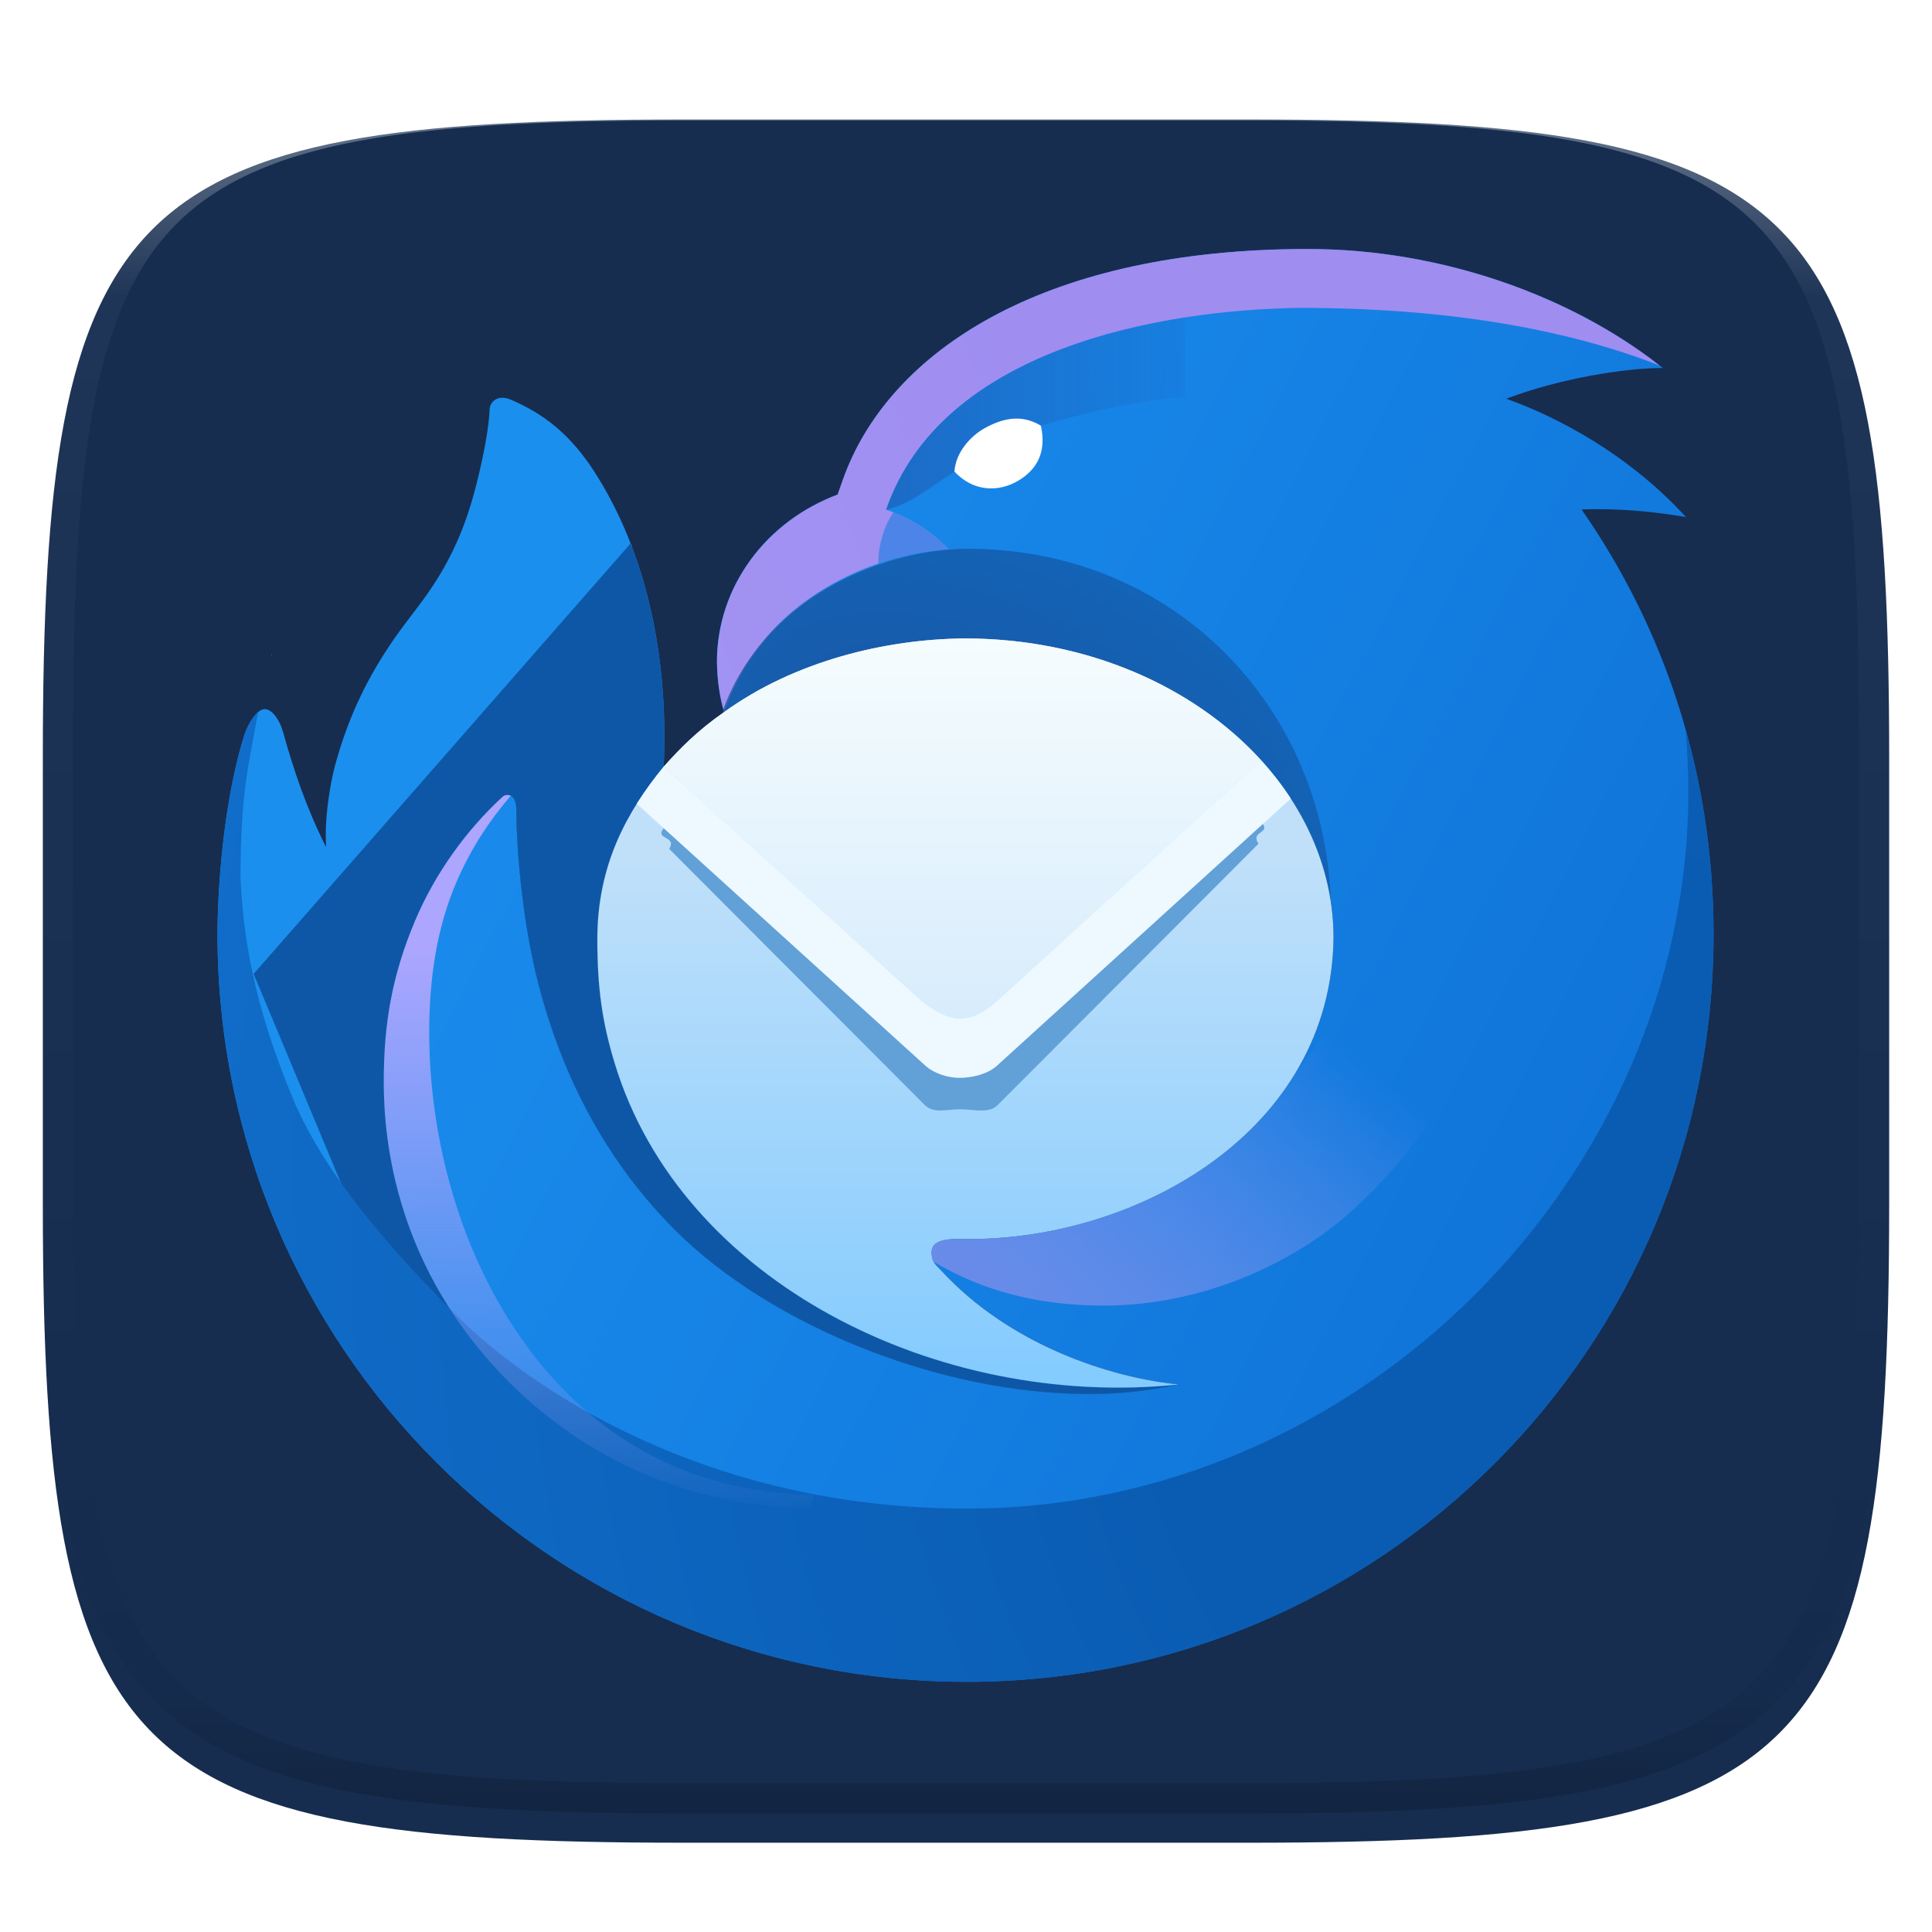 <?xml version="1.0" encoding="UTF-8" standalone="no"?>
<svg
   style="isolation:isolate"
   width="256"
   height="256"
   version="1.1"
   id="svg5"
   xml:space="preserve"
   xmlns:xlink="http://www.w3.org/1999/xlink"
   xmlns="http://www.w3.org/2000/svg"
   xmlns:svg="http://www.w3.org/2000/svg"><defs
     id="defs1"><filter
       id="a"
       width="1.084"
       height="1.108"
       x="-0.042"
       y="-0.045"
       color-interpolation-filters="sRGB"
       filterUnits="objectBoundingBox"><feGaussianBlur
         in="SourceGraphic"
         stdDeviation="4.294"
         id="feGaussianBlur1" /><feOffset
         dy="4"
         result="pf_100_offsetBlur"
         id="feOffset1" /><feFlood
         flood-opacity=".4"
         id="feFlood1" /><feComposite
         in2="pf_100_offsetBlur"
         operator="in"
         result="pf_100_dropShadow"
         id="feComposite1" /><feBlend
         in="SourceGraphic"
         in2="pf_100_dropShadow"
         id="feBlend1" /></filter><linearGradient
       id="a-3"
       x1="70.79"
       x2="6.447"
       y1="12.39"
       y2="74.47"
       gradientTransform="translate(-1.3,-0.004)"
       gradientUnits="userSpaceOnUse"><stop
         stop-color="#fff44f"
         offset=".048"
         id="stop1" /><stop
         stop-color="#ffe847"
         offset=".111"
         id="stop2-6" /><stop
         stop-color="#ffc830"
         offset=".225"
         id="stop3-7" /><stop
         stop-color="#ff980e"
         offset=".368"
         id="stop4-5" /><stop
         stop-color="#ff8b16"
         offset=".401"
         id="stop5-3" /><stop
         stop-color="#ff672a"
         offset=".462"
         id="stop6" /><stop
         stop-color="#ff3647"
         offset=".534"
         id="stop7" /><stop
         stop-color="#e31587"
         offset=".705"
         id="stop8" /></linearGradient><radialGradient
       id="b-5"
       cx="-7907"
       cy="-8515"
       r="80.8"
       gradientTransform="translate(7974,8524)"
       gradientUnits="userSpaceOnUse"><stop
         stop-color="#ffbd4f"
         offset=".129"
         id="stop9" /><stop
         stop-color="#ffac31"
         offset=".186"
         id="stop10" /><stop
         stop-color="#ff9d17"
         offset=".247"
         id="stop11" /><stop
         stop-color="#ff980e"
         offset=".283"
         id="stop12" /><stop
         stop-color="#ff563b"
         offset=".403"
         id="stop13" /><stop
         stop-color="#ff3750"
         offset=".467"
         id="stop14" /><stop
         stop-color="#f5156c"
         offset=".71"
         id="stop15" /><stop
         stop-color="#eb0878"
         offset=".782"
         id="stop16" /><stop
         stop-color="#e50080"
         offset=".86"
         id="stop17" /></radialGradient><radialGradient
       id="c-6"
       cx="-7937"
       cy="-8482"
       r="80.8"
       gradientTransform="translate(7974,8524)"
       gradientUnits="userSpaceOnUse"><stop
         stop-color="#960e18"
         offset=".3"
         id="stop18" /><stop
         stop-color="#b11927"
         stop-opacity=".74"
         offset=".351"
         id="stop19" /><stop
         stop-color="#db293d"
         stop-opacity=".343"
         offset=".435"
         id="stop20" /><stop
         stop-color="#f5334b"
         stop-opacity=".094"
         offset=".497"
         id="stop21" /><stop
         stop-color="#ff3750"
         stop-opacity="0"
         offset=".53"
         id="stop22" /></radialGradient><radialGradient
       id="d"
       cx="-7927"
       cy="-8533"
       r="58.53"
       gradientTransform="translate(7974,8524)"
       gradientUnits="userSpaceOnUse"><stop
         stop-color="#fff44f"
         offset=".132"
         id="stop23" /><stop
         stop-color="#ffdc3e"
         offset=".252"
         id="stop24" /><stop
         stop-color="#ff9d12"
         offset=".506"
         id="stop25" /><stop
         stop-color="#ff980e"
         offset=".526"
         id="stop26" /></radialGradient><radialGradient
       id="e"
       cx="-7946"
       cy="-8461"
       r="38.47"
       gradientTransform="translate(7974,8524)"
       gradientUnits="userSpaceOnUse"><stop
         stop-color="#3a8ee6"
         offset=".353"
         id="stop27" /><stop
         stop-color="#5c79f0"
         offset=".472"
         id="stop28" /><stop
         stop-color="#9059ff"
         offset=".669"
         id="stop29" /><stop
         stop-color="#c139e6"
         offset="1"
         id="stop30" /></radialGradient><radialGradient
       id="f"
       cx="-7936"
       cy="-8492"
       r="20.4"
       gradientTransform="matrix(0.972,-0.235,0.275,1.138,10090,7834)"
       gradientUnits="userSpaceOnUse"><stop
         stop-color="#9059ff"
         stop-opacity="0"
         offset=".206"
         id="stop31" /><stop
         stop-color="#8c4ff3"
         stop-opacity=".064"
         offset=".278"
         id="stop32" /><stop
         stop-color="#7716a8"
         stop-opacity=".45"
         offset=".747"
         id="stop33" /><stop
         stop-color="#6e008b"
         stop-opacity=".6"
         offset=".975"
         id="stop34" /></radialGradient><radialGradient
       id="g"
       cx="-7938"
       cy="-8518"
       r="27.68"
       gradientTransform="translate(7974,8524)"
       gradientUnits="userSpaceOnUse"><stop
         stop-color="#ffe226"
         offset="0"
         id="stop35" /><stop
         stop-color="#ffdb27"
         offset=".121"
         id="stop36" /><stop
         stop-color="#ffc82a"
         offset=".295"
         id="stop37" /><stop
         stop-color="#ffa930"
         offset=".502"
         id="stop38" /><stop
         stop-color="#ff7e37"
         offset=".732"
         id="stop39" /><stop
         stop-color="#ff7139"
         offset=".792"
         id="stop40" /></radialGradient><radialGradient
       id="h"
       cx="-7916"
       cy="-8536"
       r="118.1"
       gradientTransform="translate(7974,8524)"
       gradientUnits="userSpaceOnUse"><stop
         stop-color="#fff44f"
         offset=".113"
         id="stop41" /><stop
         stop-color="#ff980e"
         offset=".456"
         id="stop42" /><stop
         stop-color="#ff5634"
         offset=".622"
         id="stop43" /><stop
         stop-color="#ff3647"
         offset=".716"
         id="stop44" /><stop
         stop-color="#e31587"
         offset=".904"
         id="stop45" /></radialGradient><radialGradient
       id="i"
       cx="-7927"
       cy="-8523"
       r="86.5"
       gradientTransform="matrix(0.105,0.995,-0.653,0.069,-4685,8470)"
       gradientUnits="userSpaceOnUse"><stop
         stop-color="#fff44f"
         offset="0"
         id="stop46" /><stop
         stop-color="#ffe847"
         offset=".06"
         id="stop47" /><stop
         stop-color="#ffc830"
         offset=".168"
         id="stop48" /><stop
         stop-color="#ff980e"
         offset=".304"
         id="stop49" /><stop
         stop-color="#ff8b16"
         offset=".356"
         id="stop50" /><stop
         stop-color="#ff672a"
         offset=".455"
         id="stop51" /><stop
         stop-color="#ff3647"
         offset=".57"
         id="stop52" /><stop
         stop-color="#e31587"
         offset=".737"
         id="stop53" /></radialGradient><radialGradient
       id="j"
       cx="-7938"
       cy="-8508"
       r="73.72"
       gradientTransform="translate(7974,8524)"
       gradientUnits="userSpaceOnUse"><stop
         stop-color="#fff44f"
         offset=".137"
         id="stop54" /><stop
         stop-color="#ff980e"
         offset=".48"
         id="stop55" /><stop
         stop-color="#ff5634"
         offset=".592"
         id="stop56" /><stop
         stop-color="#ff3647"
         offset=".655"
         id="stop57" /><stop
         stop-color="#e31587"
         offset=".904"
         id="stop58" /></radialGradient><radialGradient
       id="k"
       cx="-7919"
       cy="-8504"
       r="80.69"
       gradientTransform="translate(7974,8524)"
       gradientUnits="userSpaceOnUse"><stop
         stop-color="#fff44f"
         offset=".094"
         id="stop59" /><stop
         stop-color="#ffe141"
         offset=".231"
         id="stop60" /><stop
         stop-color="#ffaf1e"
         offset=".509"
         id="stop61" /><stop
         stop-color="#ff980e"
         offset=".626"
         id="stop62" /></radialGradient><linearGradient
       id="l"
       x1="70.01"
       x2="15.27"
       y1="12.06"
       y2="66.81"
       gradientTransform="translate(-1.3,-0.004)"
       gradientUnits="userSpaceOnUse"><stop
         stop-color="#fff44f"
         stop-opacity=".8"
         offset=".167"
         id="stop63" /><stop
         stop-color="#fff44f"
         stop-opacity=".634"
         offset=".266"
         id="stop64" /><stop
         stop-color="#fff44f"
         stop-opacity=".217"
         offset=".489"
         id="stop65" /><stop
         stop-color="#fff44f"
         stop-opacity="0"
         offset=".6"
         id="stop66" /></linearGradient><path
       id="SVGID_1_"
       d="M294.42,385.6c-33.17,0-63.24-13.68-85.01-35.54c-31.75-31.87-35.26-67.66-35.26-84.59      c0-16.59,2.38-30.16,8.83-45.46c5.7-13.52,14.55-25.63,24.53-34.85c0.48-0.45,0.9-0.65,1.51-0.66c0.37,0.06,0.82,0.08,1.19,0.34      c1.4,0.96,1.32,3.48,1.32,3.48c0,8.82,1.3,30.49,6.33,49.78c5.76,22.09,16.77,47.41,38.48,69.13      c26.68,26.68,74.35,46.25,116.8,46.25c14.9,0,24.12-2.66,25.36-2.69c-67.78,7.08-140.4-28.62-159.23-90.66      c-3.51-11.57-4.88-21.13-4.88-35.01c0-21.03,8.47-36.13,18.73-48.62c1.55-33.48-6.04-63.47-21-85.38      c-6.07-8.58-12.5-13.96-22.01-18.11c-3.96-1.73-6.11,0.73-6.11,2.83c0,1.38-0.52,8.97-4.18,22.8      c-5.6,21.14-14.73,30.74-20.99,39.34c-9.82,13.48-15,25.68-18.41,38.13c-1.49,5.58-2.59,13.49-2.63,18.99      c0,1.38,0.04,2.75,0.1,4.11c-5.52-10.9-9.14-21.65-12.17-32.54c-0.88-3.15-2.98-6.4-5.15-6.4c-2.2,0-4.73,4.09-5.74,7.27      c-5.19,16.37-7.51,39.21-7.59,56.2C127.23,316.98,215.81,385.6,294.42,385.6L294.42,385.6z M142.59,144.68      c-0.07,0.18-0.14,0.36-0.22,0.54l0.23-0.24C142.6,144.89,142.59,144.78,142.59,144.68L142.59,144.68z" /><path
       id="SVGID_00000085946461498042998810000018009155167028666029_"
       d="M338.06,140.33c-22.14,0.17-47.87,6.28-67.92,20.79      c-7.5,5.21-12.42,10.24-17.01,15.38c-10.25,12.49-18.73,27.59-18.73,48.62c0,13.88,1.37,23.44,4.88,35.01      c18.83,62.04,91.45,97.74,159.23,90.66c-19.3-1.85-47.94-11.16-67.27-32.32c-1.25-1.36-2.54-2.1-2.54-4.96      c0-4.49,7.27-3.7,10.71-3.74c47.79-0.04,102-30.66,102.68-84.96C442.08,179.19,396.39,140.33,338.06,140.33L338.06,140.33z" /><path
       id="SVGID_00000124150824140257817730000004859484069846295186_"
       d="M434.88,30.46c-73.46,0-115.9,27.83-129.91,61.69      c-1.03,2.49-1.87,5.05-2.78,7.59c-1.02,0.38-2,0.8-2.99,1.23c-0.89,0.4-1.76,0.82-2.62,1.25c-1.07,0.54-2.12,1.11-3.14,1.71      c-9.14,5.39-16.37,13.27-20.72,22.55c-0.04,0.09-0.08,0.17-0.12,0.25c-0.42,0.92-0.82,1.85-1.18,2.8      c-0.08,0.21-0.16,0.42-0.24,0.64c-0.33,0.88-0.63,1.77-0.91,2.68c-0.1,0.33-0.2,0.67-0.29,1.01c-1.18,4.18-1.82,8.55-1.82,13.04      c0,0.26,0.01,0.53,0.02,0.79c0.01,0.71,0.04,1.42,0.09,2.15c0.02,0.39,0.05,0.77,0.09,1.16c0.08,0.93,0.17,1.87,0.29,2.81      c0.03,0.2,0.06,0.4,0.09,0.61c0.15,1.02,0.32,2.04,0.53,3.04c0.03,0.15,0.06,0.29,0.09,0.44c0.17,0.79,0.38,1.56,0.58,2.32      c2.9-7.64,6.93-14.6,13.62-21.9c12.05-13.13,31.38-22.02,49.95-23.19c-4.93-5.16-11.01-8.96-17.66-11.14l0.01,0      c15.65-45.41,77.23-56.38,116.72-56.92c40.81,0,74.76,5.79,101.48,16.25C509.06,43.77,472.6,30.46,434.88,30.46L434.88,30.46z" /><filter
       id="a-2"
       width="1.084"
       height="1.108"
       x="-0.042"
       y="-0.045"
       color-interpolation-filters="sRGB"
       filterUnits="objectBoundingBox"><feGaussianBlur
         in="SourceGraphic"
         stdDeviation="4.294"
         id="feGaussianBlur1-8" /><feOffset
         dy="4"
         result="pf_100_offsetBlur"
         id="feOffset1-9" /><feFlood
         flood-opacity=".4"
         id="feFlood1-7" /><feComposite
         in2="pf_100_offsetBlur"
         operator="in"
         result="pf_100_dropShadow"
         id="feComposite1-3" /><feBlend
         in="SourceGraphic"
         in2="pf_100_dropShadow"
         id="feBlend1-6" /></filter><radialGradient
       id="b-5-4"
       cx="-7907"
       cy="-8515"
       r="80.8"
       gradientTransform="translate(7974,8524)"
       gradientUnits="userSpaceOnUse"><stop
         stop-color="#ffbd4f"
         offset=".129"
         id="stop9-5" /><stop
         stop-color="#ffac31"
         offset=".186"
         id="stop10-0" /><stop
         stop-color="#ff9d17"
         offset=".247"
         id="stop11-3" /><stop
         stop-color="#ff980e"
         offset=".283"
         id="stop12-61" /><stop
         stop-color="#ff563b"
         offset=".403"
         id="stop13-0" /><stop
         stop-color="#ff3750"
         offset=".467"
         id="stop14-6" /><stop
         stop-color="#f5156c"
         offset=".71"
         id="stop15-3" /><stop
         stop-color="#eb0878"
         offset=".782"
         id="stop16-2" /><stop
         stop-color="#e50080"
         offset=".86"
         id="stop17-0" /></radialGradient><radialGradient
       id="c-6-6"
       cx="-7937"
       cy="-8482"
       r="80.8"
       gradientTransform="translate(7974,8524)"
       gradientUnits="userSpaceOnUse"><stop
         stop-color="#960e18"
         offset=".3"
         id="stop18-1" /><stop
         stop-color="#b11927"
         stop-opacity=".74"
         offset=".351"
         id="stop19-5" /><stop
         stop-color="#db293d"
         stop-opacity=".343"
         offset=".435"
         id="stop20-5" /><stop
         stop-color="#f5334b"
         stop-opacity=".094"
         offset=".497"
         id="stop21-4" /><stop
         stop-color="#ff3750"
         stop-opacity="0"
         offset=".53"
         id="stop22-7" /></radialGradient><radialGradient
       id="d-6"
       cx="-7927"
       cy="-8533"
       r="58.53"
       gradientTransform="translate(7974,8524)"
       gradientUnits="userSpaceOnUse"><stop
         stop-color="#fff44f"
         offset=".132"
         id="stop23-5" /><stop
         stop-color="#ffdc3e"
         offset=".252"
         id="stop24-6" /><stop
         stop-color="#ff9d12"
         offset=".506"
         id="stop25-9" /><stop
         stop-color="#ff980e"
         offset=".526"
         id="stop26-3" /></radialGradient><radialGradient
       id="e-7"
       cx="-7946"
       cy="-8461"
       r="38.47"
       gradientTransform="translate(7974,8524)"
       gradientUnits="userSpaceOnUse"><stop
         stop-color="#3a8ee6"
         offset=".353"
         id="stop27-4" /><stop
         stop-color="#5c79f0"
         offset=".472"
         id="stop28-5" /><stop
         stop-color="#9059ff"
         offset=".669"
         id="stop29-2" /><stop
         stop-color="#c139e6"
         offset="1"
         id="stop30-5" /></radialGradient><radialGradient
       id="f-4"
       cx="-7936"
       cy="-8492"
       r="20.4"
       gradientTransform="matrix(0.972,-0.235,0.275,1.138,10090,7834)"
       gradientUnits="userSpaceOnUse"><stop
         stop-color="#9059ff"
         stop-opacity="0"
         offset=".206"
         id="stop31-7" /><stop
         stop-color="#8c4ff3"
         stop-opacity=".064"
         offset=".278"
         id="stop32-4" /><stop
         stop-color="#7716a8"
         stop-opacity=".45"
         offset=".747"
         id="stop33-4" /><stop
         stop-color="#6e008b"
         stop-opacity=".6"
         offset=".975"
         id="stop34-3" /></radialGradient><radialGradient
       id="g-0"
       cx="-7938"
       cy="-8518"
       r="27.68"
       gradientTransform="translate(7974,8524)"
       gradientUnits="userSpaceOnUse"><stop
         stop-color="#ffe226"
         offset="0"
         id="stop35-7" /><stop
         stop-color="#ffdb27"
         offset=".121"
         id="stop36-8" /><stop
         stop-color="#ffc82a"
         offset=".295"
         id="stop37-6" /><stop
         stop-color="#ffa930"
         offset=".502"
         id="stop38-8" /><stop
         stop-color="#ff7e37"
         offset=".732"
         id="stop39-8" /><stop
         stop-color="#ff7139"
         offset=".792"
         id="stop40-4" /></radialGradient><radialGradient
       id="h-3"
       cx="-7916"
       cy="-8536"
       r="118.1"
       gradientTransform="translate(7974,8524)"
       gradientUnits="userSpaceOnUse"><stop
         stop-color="#fff44f"
         offset=".113"
         id="stop41-1" /><stop
         stop-color="#ff980e"
         offset=".456"
         id="stop42-4" /><stop
         stop-color="#ff5634"
         offset=".622"
         id="stop43-9" /><stop
         stop-color="#ff3647"
         offset=".716"
         id="stop44-2" /><stop
         stop-color="#e31587"
         offset=".904"
         id="stop45-0" /></radialGradient><radialGradient
       id="i-6"
       cx="-7927"
       cy="-8523"
       r="86.5"
       gradientTransform="matrix(0.105,0.995,-0.653,0.069,-4685,8470)"
       gradientUnits="userSpaceOnUse"><stop
         stop-color="#fff44f"
         offset="0"
         id="stop46-8" /><stop
         stop-color="#ffe847"
         offset=".06"
         id="stop47-9" /><stop
         stop-color="#ffc830"
         offset=".168"
         id="stop48-2" /><stop
         stop-color="#ff980e"
         offset=".304"
         id="stop49-6" /><stop
         stop-color="#ff8b16"
         offset=".356"
         id="stop50-6" /><stop
         stop-color="#ff672a"
         offset=".455"
         id="stop51-4" /><stop
         stop-color="#ff3647"
         offset=".57"
         id="stop52-9" /><stop
         stop-color="#e31587"
         offset=".737"
         id="stop53-5" /></radialGradient><radialGradient
       id="j-0"
       cx="-7938"
       cy="-8508"
       r="73.72"
       gradientTransform="translate(7974,8524)"
       gradientUnits="userSpaceOnUse"><stop
         stop-color="#fff44f"
         offset=".137"
         id="stop54-4" /><stop
         stop-color="#ff980e"
         offset=".48"
         id="stop55-8" /><stop
         stop-color="#ff5634"
         offset=".592"
         id="stop56-7" /><stop
         stop-color="#ff3647"
         offset=".655"
         id="stop57-1" /><stop
         stop-color="#e31587"
         offset=".904"
         id="stop58-7" /></radialGradient><radialGradient
       id="k-2"
       cx="-7919"
       cy="-8504"
       r="80.69"
       gradientTransform="translate(7974,8524)"
       gradientUnits="userSpaceOnUse"><stop
         stop-color="#fff44f"
         offset=".094"
         id="stop59-7" /><stop
         stop-color="#ffe141"
         offset=".231"
         id="stop60-2" /><stop
         stop-color="#ffaf1e"
         offset=".509"
         id="stop61-2" /><stop
         stop-color="#ff980e"
         offset=".626"
         id="stop62-6" /></radialGradient><filter
       id="b-4"
       width="1.142"
       height="1.209"
       x="-0.071"
       y="-0.087"
       color-interpolation-filters="sRGB"
       filterUnits="objectBoundingBox"><feGaussianBlur
         in="SourceGraphic"
         stdDeviation="4.294"
         id="feGaussianBlur2-9" /><feOffset
         dy="4"
         result="pf_100_offsetBlur"
         id="feOffset2-0" /><feFlood
         flood-opacity=".4"
         id="feFlood2-9" /><feComposite
         in2="pf_100_offsetBlur"
         operator="in"
         result="pf_100_dropShadow"
         id="feComposite2-1" /><feBlend
         in="SourceGraphic"
         in2="pf_100_dropShadow"
         id="feBlend2-7" /></filter></defs><path
     fill="#f7f7f7"
     d="m 165.685,11.831 c 74.056,0 84.639,10.557 84.639,84.544 v 59.251 c 0,73.986 -10.583,84.543 -84.639,84.543 H 90.315 c -74.055,0 -84.639,-10.557 -84.639,-84.543 V 96.375 c 0,-73.987 10.584,-84.544 84.639,-84.544 z"
     filter="url(#a)"
     id="path1"
     style="fill:#162d50;fill-opacity:1" /><defs
     id="defs2"><filter
       id="b"
       width="1.142"
       height="1.209"
       x="-0.071"
       y="-0.087"
       color-interpolation-filters="sRGB"
       filterUnits="objectBoundingBox"><feGaussianBlur
         in="SourceGraphic"
         stdDeviation="4.294"
         id="feGaussianBlur2" /><feOffset
         dy="4"
         result="pf_100_offsetBlur"
         id="feOffset2" /><feFlood
         flood-opacity=".4"
         id="feFlood2" /><feComposite
         in2="pf_100_offsetBlur"
         operator="in"
         result="pf_100_dropShadow"
         id="feComposite2" /><feBlend
         in="SourceGraphic"
         in2="pf_100_dropShadow"
         id="feBlend2" /></filter></defs><g
     opacity=".4"
     id="g5"><linearGradient
       id="c"
       x1=".517"
       x2=".517"
       y2="1"
       gradientTransform="matrix(244.65 0 0 228.34 5.68 11.95)"
       gradientUnits="userSpaceOnUse"><stop
         offset="0%"
         stop-color="#ffffff"
         id="stop2" /><stop
         offset="12.5%"
         stop-color="#ffffff"
         stop-opacity=".098"
         id="stop3" /><stop
         offset="92.5%"
         stop-opacity=".098"
         id="stop4" /><stop
         offset="100%"
         stop-opacity=".498"
         id="stop5" /></linearGradient><path
       fill="url(#c)"
       fill-rule="evenodd"
       d="M165.068 11.951c4.328-.01 8.656.04 12.984.138 3.875.078 7.75.226 11.626.452 3.453.196 6.905.481 10.348.854 3.06.335 6.118.786 9.148 1.346a80.47 80.47 0 0 1 8.046 1.916 53.64 53.64 0 0 1 7.023 2.584 40.413 40.413 0 0 1 6.06 3.35 35.176 35.176 0 0 1 5.134 4.215 35.072 35.072 0 0 1 4.22 5.119 41.692 41.692 0 0 1 3.363 6.042 55.982 55.982 0 0 1 2.597 7.005 80.224 80.224 0 0 1 1.918 8.037 124.43 124.43 0 0 1 1.348 9.127c.374 3.439.659 6.878.856 10.326.226 3.861.373 7.732.462 11.593.088 4.323.138 8.646.128 12.96v58.21c.01 4.324-.04 8.637-.128 12.96a325.177 325.177 0 0 1-.462 11.593 200.984 200.984 0 0 1-.856 10.326 124.691 124.691 0 0 1-1.348 9.137 80.687 80.687 0 0 1-1.918 8.027 55.414 55.414 0 0 1-2.597 7.005 41.18 41.18 0 0 1-3.364 6.042 34.559 34.559 0 0 1-4.22 5.119 35.177 35.177 0 0 1-5.134 4.215 40.412 40.412 0 0 1-6.059 3.35 55.138 55.138 0 0 1-7.023 2.594 77.806 77.806 0 0 1-8.046 1.906 120 120 0 0 1-9.148 1.346c-3.443.373-6.895.658-10.348.854-3.875.226-7.75.374-11.626.462-4.328.088-8.656.138-12.984.128H90.942c-4.328.01-8.656-.04-12.984-.128a328.387 328.387 0 0 1-11.626-.462 203.003 203.003 0 0 1-10.348-.854 120 120 0 0 1-9.148-1.346 77.806 77.806 0 0 1-8.046-1.906 55.139 55.139 0 0 1-7.023-2.594 40.413 40.413 0 0 1-6.06-3.35 35.176 35.176 0 0 1-5.134-4.215 34.56 34.56 0 0 1-4.22-5.119 41.183 41.183 0 0 1-3.363-6.042 55.415 55.415 0 0 1-2.597-7.005 80.682 80.682 0 0 1-1.918-8.027 124.688 124.688 0 0 1-1.348-9.137 200.993 200.993 0 0 1-.856-10.326 325.212 325.212 0 0 1-.462-11.593 569.197 569.197 0 0 1-.128-12.96v-58.21c-.01-4.314.04-8.637.128-12.96.089-3.86.236-7.732.462-11.593.197-3.448.482-6.887.856-10.326.335-3.055.787-6.101 1.348-9.127a80.219 80.219 0 0 1 1.918-8.037 55.983 55.983 0 0 1 2.597-7.005 41.695 41.695 0 0 1 3.364-6.042 35.072 35.072 0 0 1 4.22-5.119 35.176 35.176 0 0 1 5.134-4.215 40.413 40.413 0 0 1 6.059-3.35 53.64 53.64 0 0 1 7.023-2.584 80.47 80.47 0 0 1 8.046-1.916 125.11 125.11 0 0 1 9.148-1.346c3.443-.373 6.895-.658 10.348-.854 3.875-.226 7.75-.374 11.626-.452 4.328-.098 8.656-.148 12.984-.138h74.126zm.01 4.009c4.298-.01 8.597.039 12.895.127 3.827.089 7.653.236 11.48.452 3.383.197 6.766.472 10.13.845 2.971.315 5.932.747 8.863 1.297a75.943 75.943 0 0 1 7.653 1.818 50.493 50.493 0 0 1 6.501 2.397 37.038 37.038 0 0 1 5.47 3.026 30.383 30.383 0 0 1 4.524 3.724 31.05 31.05 0 0 1 3.738 4.519 37.271 37.271 0 0 1 3.03 5.443 51.46 51.46 0 0 1 2.4 6.494 75.563 75.563 0 0 1 1.829 7.634c.54 2.928.974 5.875 1.298 8.842.374 3.36.65 6.73.846 10.11.217 3.822.374 7.634.453 11.456.088 4.293.137 8.577.137 12.87v58.212c0 4.293-.049 8.577-.137 12.87a317.503 317.503 0 0 1-.453 11.456c-.196 3.38-.472 6.75-.846 10.12a121.689 121.689 0 0 1-1.298 8.832 75.562 75.562 0 0 1-1.83 7.634 50.902 50.902 0 0 1-2.4 6.494 36.767 36.767 0 0 1-3.03 5.443 30.615 30.615 0 0 1-3.737 4.53 30.938 30.938 0 0 1-4.525 3.713 37.038 37.038 0 0 1-5.469 3.026 49.07 49.07 0 0 1-6.501 2.397 75.942 75.942 0 0 1-7.653 1.818c-2.931.55-5.892.982-8.863 1.306-3.364.364-6.747.649-10.13.836-3.827.216-7.653.373-11.48.452-4.298.098-8.597.137-12.895.137H90.932c-4.298 0-8.597-.04-12.895-.137a320.093 320.093 0 0 1-11.48-.452 193.696 193.696 0 0 1-10.13-.836 116.71 116.71 0 0 1-8.863-1.306 75.942 75.942 0 0 1-7.653-1.818 49.07 49.07 0 0 1-6.501-2.397 37.038 37.038 0 0 1-5.47-3.026 30.938 30.938 0 0 1-4.524-3.714 30.615 30.615 0 0 1-3.738-4.529 36.766 36.766 0 0 1-3.03-5.443 50.903 50.903 0 0 1-2.4-6.494 75.567 75.567 0 0 1-1.829-7.634 121.69 121.69 0 0 1-1.298-8.832c-.374-3.37-.65-6.74-.846-10.12a317.535 317.535 0 0 1-.453-11.456 623.851 623.851 0 0 1-.137-12.87V97.014c0-4.293.049-8.577.137-12.87.079-3.822.236-7.634.453-11.456.197-3.38.472-6.75.846-10.11.324-2.967.757-5.914 1.298-8.842a75.568 75.568 0 0 1 1.83-7.634 51.46 51.46 0 0 1 2.4-6.494 37.27 37.27 0 0 1 3.03-5.443 31.05 31.05 0 0 1 3.737-4.52 30.384 30.384 0 0 1 4.525-3.723 37.039 37.039 0 0 1 5.469-3.026 50.494 50.494 0 0 1 6.501-2.397 75.943 75.943 0 0 1 7.653-1.818c2.931-.55 5.892-.982 8.863-1.297 3.364-.373 6.747-.648 10.13-.845a344.71 344.71 0 0 1 11.48-.452c4.298-.088 8.597-.137 12.895-.127H165.078z"
       id="path5" /></g><style
     type="text/css"
     id="style1">&#10;	.st0{fill:url(#path8792_00000158010374524919211110000017587896842329534397_);}&#10;	.st1{fill:#962B2B;fill-opacity:0.299;}&#10;	.st2{fill:#1C91F0;fill-opacity:0.98;}&#10;	.st3{clip-path:url(#SVGID_00000154391770235607824330000014121444698727120823_);filter:url(#filter34608);}&#10;	.st4{fill:#0E57A7;}&#10;	.st5{fill:url(#path7141_00000114766340807404062110000017413784953446184323_);}&#10;	.st6{fill:url(#path8781_00000094587959161383814780000017703090735897793418_);}&#10;	.st7{fill:url(#path11330_00000134222588590147306670000010713590787333651097_);}&#10;	.st8{fill:url(#path11198_00000075137321970657209620000006220707610022604967_);}&#10;	.st9{fill:#FFFFFF;}&#10;	.st10{fill:url(#circle10320_00000129182395128673630910000012647567873642821009_);}&#10;	.st11{fill:url(#path10318_00000179629713614656027260000006659076358489463201_);}&#10;	.st12{fill:url(#path10383_00000103244584310591095380000016165927726392447384_);}&#10;	.st13{clip-path:url(#SVGID_00000078733260776356903650000005524909609807031972_);filter:url(#filter25482);}&#10;	.st14{fill:#61A1D8;}&#10;	.st15{fill:url(#path12930_00000078027205467137341720000003906519781528921780_);}&#10;	.st16{fill:#EEF8FF;}&#10;	.st17{fill:url(#path8779_00000071551668748275333340000006099320862251659450_);}&#10;	.st18{clip-path:url(#SVGID_00000054953294301751034350000006247039039370617767_);filter:url(#filter38313);}&#10;	.st19{opacity:0.592;fill:#147EE1;}&#10;</style><g
     id="layer1"
     transform="matrix(0.331,0,0,0.331,26.437,21.687)">&#10;	<g
   id="g40045"
   transform="matrix(1.419,0,0,1.419,-173.361,-9.067)">&#10;		&#10;			<linearGradient
   id="path8792_00000166643056584012620600000004901520879833682874_"
   gradientUnits="userSpaceOnUse"
   x1="117.251"
   y1="402.601"
   x2="214.282"
   y2="352.02"
   gradientTransform="matrix(4.021,0,0,-4.021,-246.317,1770.267)">&#10;			<stop
   offset="0"
   style="stop-color:#198BEC;stop-opacity:0.996"
   id="stop1-9" />&#10;			<stop
   offset="0.341"
   style="stop-color:#1581E4"
   id="stop2-1" />&#10;			<stop
   offset="1"
   style="stop-color:#0D6CD1;stop-opacity:0.996"
   id="stop3-2" />&#10;		</linearGradient>&#10;		<path
   id="path8792"
   style="fill:url(#path8792_00000166643056584012620600000004901520879833682874_)"
   d="m 434.88,30.46 c -73.46,0 -115.9,27.83 -129.91,61.69 -1.03,2.49 -1.87,5.05 -2.78,7.59 -20.2,7.48 -34.05,26.01 -34.06,47.11 0.03,4.64 0.69,9.82 2.01,14.27 20.05,-14.51 45.78,-20.62 67.92,-20.79 58.32,0 104.02,38.86 104.02,84.48 -0.68,54.3 -54.89,84.92 -102.68,84.96 -3.44,0.03 -10.71,-0.75 -10.71,3.74 0,2.86 1.29,3.59 2.54,4.96 19.34,21.16 47.97,30.47 67.27,32.32 -1.24,0.03 -10.46,2.69 -25.36,2.69 -42.46,0 -90.12,-19.57 -116.8,-46.25 -21.72,-21.72 -32.72,-47.03 -38.48,-69.13 -5.03,-19.29 -6.33,-40.96 -6.33,-49.78 0,0 0.07,-2.52 -1.32,-3.48 -0.37,-0.27 -0.82,-0.28 -1.19,-0.34 -0.62,0.02 -1.03,0.21 -1.51,0.66 -9.98,9.23 -18.83,21.33 -24.53,34.85 -6.45,15.3 -8.83,28.88 -8.83,45.46 0,16.93 3.51,52.72 35.26,84.59 21.07,21.15 49.92,34.65 81.82,35.49 1.06,0.03 2.13,0.04 3.19,0.04 -1.07,0 -2.13,-0.01 -3.19,-0.04 -77.79,-1.82 -163.99,-69.83 -163.99,-161.82 0,116.52 94.62,210.94 211.35,210.94 116.72,0 210.72,-94.43 210.71,-210.94 0,-44.72 -13.47,-85.68 -37.25,-119.8 1.56,-0.05 3.12,-0.07 4.68,-0.07 8.75,0 16.87,0.89 24.81,2.24 C 525.4,88.53 505.87,78.1 490.83,72.7 506.16,66.91 524.4,64.03 534.99,64.03 509.97,44.08 473.06,30.46 434.88,30.46 Z M 207.49,72.43 c 0.38,-0.01 0.79,0.03 1.23,0.12 -0.44,-0.1 -0.85,-0.13 -1.23,-0.12 z m 0,0 c -0.38,0.01 -0.73,0.07 -1.05,0.17 0.32,-0.1 0.67,-0.16 1.05,-0.17 z m -1.05,0.16 c -0.32,0.1 -0.61,0.23 -0.87,0.4 0.27,-0.17 0.56,-0.3 0.87,-0.4 z m -0.86,0.4 c -0.26,0.17 -0.48,0.36 -0.68,0.58 0.19,-0.22 0.42,-0.42 0.68,-0.58 z m 3.14,-0.44 c 0.44,0.09 0.9,0.25 1.4,0.46 -0.5,-0.22 -0.96,-0.37 -1.4,-0.46 z m 1.4,0.46 c 1.19,0.52 2.33,1.06 3.42,1.62 -1.09,-0.56 -2.23,-1.1 -3.42,-1.62 z m 3.42,1.62 c 1.1,0.56 2.15,1.15 3.17,1.76 -1.02,-0.62 -2.07,-1.2 -3.17,-1.76 z m 3.17,1.75 c 1.02,0.61 2,1.25 2.94,1.92 -0.94,-0.67 -1.92,-1.31 -2.94,-1.92 z m 2.95,1.92 c 0.95,0.67 1.86,1.37 2.75,2.1 -0.89,-0.73 -1.81,-1.43 -2.75,-2.1 z m 2.75,2.1 c 0.89,0.73 1.75,1.5 2.59,2.31 -0.84,-0.8 -1.7,-1.57 -2.59,-2.31 z m 2.59,2.31 c 0.84,0.81 1.66,1.65 2.46,2.54 -0.8,-0.88 -1.62,-1.73 -2.46,-2.54 z m 2.46,2.55 c 0.8,0.89 1.59,1.82 2.36,2.79 -0.77,-0.98 -1.56,-1.91 -2.36,-2.79 z m 4.66,5.86 c 0.94,1.37 1.84,2.77 2.72,4.2 -0.87,-1.43 -1.78,-2.83 -2.72,-4.2 z m 2.72,4.2 c 0.88,1.43 1.72,2.89 2.54,4.39 -0.81,-1.49 -1.66,-2.96 -2.54,-4.39 z m 2.55,4.39 c 0.82,1.49 1.61,3.01 2.37,4.56 -0.77,-1.55 -1.56,-3.07 -2.37,-4.56 z m 2.36,4.56 c 0.76,1.55 1.49,3.12 2.18,4.73 -0.69,-1.61 -1.42,-3.18 -2.18,-4.73 z m 2.19,4.73 c 0.7,1.6 1.36,3.24 2,4.89 -0.64,-1.66 -1.31,-3.29 -2,-4.89 z m 2,4.89 c 0.64,1.66 1.24,3.34 1.82,5.05 -0.58,-1.71 -1.19,-3.39 -1.82,-5.05 z m 1.81,5.05 c 0.57,1.71 1.12,3.44 1.63,5.2 -0.51,-1.76 -1.05,-3.49 -1.63,-5.2 z m 1.63,5.19 c 0.51,1.76 0.99,3.54 1.44,5.34 -0.45,-1.8 -0.93,-3.58 -1.44,-5.34 z m 1.44,5.34 c 0.89,3.61 1.66,7.3 2.29,11.08 -0.63,-3.78 -1.4,-7.47 -2.29,-11.08 z m -64.84,1.71 c -1.82,2.44 -3.57,4.65 -5.13,6.8 1.56,-2.15 3.3,-4.36 5.13,-6.8 z m -5.14,6.8 c -1.23,1.69 -2.38,3.35 -3.47,5 1.09,-1.65 2.25,-3.31 3.47,-5 z m -3.47,5 c -1.09,1.65 -2.11,3.28 -3.07,4.9 0.96,-1.62 1.99,-3.25 3.07,-4.9 z m -3.07,4.9 c -0.96,1.62 -1.86,3.22 -2.7,4.81 0.85,-1.59 1.74,-3.2 2.7,-4.81 z m -2.7,4.81 c -0.84,1.59 -1.63,3.17 -2.37,4.74 0.74,-1.57 1.53,-3.15 2.37,-4.74 z m -2.37,4.74 c -0.74,1.57 -1.42,3.14 -2.07,4.7 0.65,-1.56 1.34,-3.12 2.07,-4.7 z m -2.06,4.7 c -0.64,1.56 -1.24,3.11 -1.8,4.67 0.56,-1.55 1.15,-3.11 1.8,-4.67 z m -24.6,-1.86 c 0.27,0 0.54,0.05 0.81,0.15 -0.27,-0.1 -0.54,-0.15 -0.81,-0.15 z m 0.81,0.14 c 0.27,0.09 0.53,0.23 0.79,0.41 -0.26,-0.17 -0.52,-0.31 -0.79,-0.41 z m -1.65,0.04 c -0.28,0.12 -0.57,0.29 -0.85,0.51 0.29,-0.22 0.57,-0.39 0.85,-0.51 z m 19.66,20.21 c -0.31,1.61 -0.59,3.3 -0.83,4.98 0.24,-1.69 0.52,-3.37 0.83,-4.98 z m -0.82,4.97 c -0.23,1.68 -0.42,3.36 -0.55,4.96 0.13,-1.59 0.31,-3.27 0.55,-4.96 z m -27.11,-4.79 c -0.95,4.71 -1.73,9.63 -2.35,14.57 0.63,-4.94 1.41,-9.86 2.35,-14.57 z m -2.34,14.57 c -0.31,2.47 -0.58,4.94 -0.81,7.4 0.23,-2.46 0.5,-4.93 0.81,-7.4 z" />&#10;		<path
   id="path10323"
   class="st1"
   d="m 339.01,115.05 c -21.1,0 -56.65,11.34 -68.87,46.07 20.05,-14.51 45.78,-20.62 67.92,-20.79 27.85,0 52.82,8.87 71.31,23.1 -11.33,-29.18 -39.26,-48.38 -70.36,-48.38 z" />&#10;		<path
   id="path4190"
   class="st2"
   d="m 294.42,385.6 c -33.17,0 -63.24,-13.68 -85.01,-35.54 -31.75,-31.87 -35.26,-67.66 -35.26,-84.59 0,-16.59 2.38,-30.16 8.83,-45.46 5.7,-13.52 14.55,-25.63 24.53,-34.85 0.48,-0.45 0.9,-0.65 1.51,-0.66 0.37,0.06 0.82,0.08 1.19,0.34 1.4,0.96 1.32,3.48 1.32,3.48 0,8.82 1.3,30.49 6.33,49.78 5.76,22.09 16.77,47.41 38.48,69.13 26.68,26.68 74.35,46.25 116.8,46.25 14.9,0 24.12,-2.66 25.36,-2.69 -67.78,7.08 -140.4,-28.62 -159.23,-90.66 -3.51,-11.57 -4.88,-21.13 -4.88,-35.01 0,-21.03 8.47,-36.13 18.73,-48.62 1.55,-33.48 -6.04,-63.47 -21,-85.38 -6.07,-8.58 -12.5,-13.96 -22.01,-18.11 -3.96,-1.73 -6.11,0.73 -6.11,2.83 0,1.38 -0.52,8.97 -4.18,22.8 -5.6,21.14 -14.73,30.74 -20.99,39.34 -9.82,13.48 -15,25.68 -18.41,38.13 -1.49,5.58 -2.59,13.49 -2.63,18.99 0,1.38 0.04,2.75 0.1,4.11 -5.52,-10.9 -9.14,-21.65 -12.17,-32.54 -0.88,-3.15 -2.98,-6.4 -5.15,-6.4 -2.2,0 -4.73,4.09 -5.74,7.27 -5.19,16.37 -7.51,39.21 -7.59,56.2 -0.01,93.24 88.57,161.86 167.18,161.86 z M 142.59,144.68 c -0.07,0.18 -0.14,0.36 -0.22,0.54 l 0.23,-0.24 c 0,-0.09 -0.01,-0.2 -0.01,-0.3 z" />&#10;		<g
   id="g3">&#10;			<defs
   id="defs3">&#10;				<path
   id="path6"
   d="m 294.42,385.6 c -33.17,0 -63.24,-13.68 -85.01,-35.54 -31.75,-31.87 -35.26,-67.66 -35.26,-84.59 0,-16.59 2.38,-30.16 8.83,-45.46 5.7,-13.52 14.55,-25.63 24.53,-34.85 0.48,-0.45 0.9,-0.65 1.51,-0.66 0.37,0.06 0.82,0.08 1.19,0.34 1.4,0.96 1.32,3.48 1.32,3.48 0,8.82 1.3,30.49 6.33,49.78 5.76,22.09 16.77,47.41 38.48,69.13 26.68,26.68 74.35,46.25 116.8,46.25 14.9,0 24.12,-2.66 25.36,-2.69 -67.78,7.08 -140.4,-28.62 -159.23,-90.66 -3.51,-11.57 -4.88,-21.13 -4.88,-35.01 0,-21.03 8.47,-36.13 18.73,-48.62 1.55,-33.48 -6.04,-63.47 -21,-85.38 -6.07,-8.58 -12.5,-13.96 -22.01,-18.11 -3.96,-1.73 -6.11,0.73 -6.11,2.83 0,1.38 -0.52,8.97 -4.18,22.8 -5.6,21.14 -14.73,30.74 -20.99,39.34 -9.82,13.48 -15,25.68 -18.41,38.13 -1.49,5.58 -2.59,13.49 -2.63,18.99 0,1.38 0.04,2.75 0.1,4.11 -5.52,-10.9 -9.14,-21.65 -12.17,-32.54 -0.88,-3.15 -2.98,-6.4 -5.15,-6.4 -2.2,0 -4.73,4.09 -5.74,7.27 -5.19,16.37 -7.51,39.21 -7.59,56.2 -0.01,93.24 88.57,161.86 167.18,161.86 z M 142.59,144.68 c -0.07,0.18 -0.14,0.36 -0.22,0.54 l 0.23,-0.24 c 0,-0.09 -0.01,-0.2 -0.01,-0.3 z" />&#10;			</defs>&#10;			<clipPath
   id="SVGID_00000110456392677293058060000018319827575151092871_">&#10;				<use
   xlink:href="#SVGID_1_"
   style="overflow:visible"
   id="use3" />&#10;			</clipPath>&#10;			&#10;				<g
   id="path34391"
   style="filter:url(#filter34608)"
   clip-path="url(#SVGID_00000110456392677293058060000018319827575151092871_)">&#10;				<path
   class="st4"
   d="m 274.62,78.3 -137.18,156.66 48.71,116.72 221.74,3.13 c 0,0 -78.3,-136.47 -78.3,-139.66 0,-3.18 -54.97,-136.85 -54.97,-136.85 z"
   id="path3" />&#10;			</g>&#10;		</g>&#10;		&#10;			<radialGradient
   id="path7141_00000107576368993876697250000018406252934203574966_"
   cx="196.132"
   cy="334.53"
   r="74.447"
   gradientTransform="matrix(-7.351,1.76,2.049,8.557,1269.294,-2865.467)"
   gradientUnits="userSpaceOnUse">&#10;			<stop
   offset="0.212"
   style="stop-color:#0A5CB2"
   id="stop4-7" />&#10;			<stop
   offset="0.688"
   style="stop-color:#106CC8"
   id="stop5-0" />&#10;			<stop
   offset="1"
   style="stop-color:#198EF0;stop-opacity:0.996"
   id="stop6-9" />&#10;		</radialGradient>&#10;		<path
   id="path7141"
   style="fill:url(#path7141_00000107576368993876697250000018406252934203574966_)"
   d="m 138.67,161.16 c -1.05,0.89 -2.05,2.36 -2.83,3.91 0,0 0,-0.01 0,-0.01 -0.02,0.04 -0.03,0.08 -0.05,0.12 -0.18,0.37 -0.35,0.73 -0.5,1.1 -0.01,0.04 -0.03,0.07 -0.04,0.11 -0.16,0.39 -0.3,0.79 -0.42,1.16 -0.31,0.97 -0.6,1.97 -0.89,2.98 -0.03,0.09 -0.05,0.19 -0.08,0.28 -0.25,0.89 -0.49,1.79 -0.72,2.71 -0.07,0.29 -0.15,0.58 -0.22,0.88 0,0 0,0 0,0 -0.2,0.79 -0.39,1.6 -0.57,2.41 v 0 c -3.45,15.04 -5.03,32.96 -5.1,46.94 0,116.52 94.62,210.94 211.35,210.94 116.72,0 210.72,-94.43 210.71,-210.94 0,-20.1 -2.74,-39.42 -7.9,-57.72 0.5,5.79 0.77,11.65 0.77,17.56 0,108.68 -92.64,202.22 -203.59,202.22 -73.68,0 -123.46,-34.04 -143.96,-54.54 -20.67,-20.67 -36.56,-39.76 -45.32,-59.27 -10.06,-23.7 -14.64,-43.13 -15.57,-64.1 0.01,-25.22 2.5,-32.3 4.93,-46.74 z" />&#10;		&#10;			<linearGradient
   id="path8781_00000047751202872028173510000008524420026163839883_"
   gradientUnits="userSpaceOnUse"
   x1="109.45"
   y1="394.236"
   x2="109.45"
   y2="343.289"
   gradientTransform="matrix(4.021,0,0,-4.021,-205.248,1770.267)">&#10;			<stop
   offset="0.209"
   style="stop-color:#ACA6FE"
   id="stop7-3" />&#10;			<stop
   offset="1"
   style="stop-color:#ACA6FE;stop-opacity:0"
   id="stop8-6" />&#10;		</linearGradient>&#10;		&#10;			<path
   id="path8781"
   style="fill:url(#path8781_00000047751202872028173510000008524420026163839883_)"
   d="m 209.02,184.49 c -0.62,0.02 -1.03,0.21 -1.51,0.66 -9.98,9.23 -18.83,21.33 -24.53,34.85 -6.45,15.3 -8.83,28.88 -8.83,45.46 0,16.93 3.51,52.72 35.26,84.59 21.77,21.86 51.84,35.54 85.01,35.54 l 1.25,-3.8 c -72.26,0 -108.7,-69.01 -108.7,-130.39 0,-15.13 2.13,-29.37 7.63,-42.21 4.2,-9.81 9.53,-17.67 15.38,-24.5 -0.32,-0.12 -0.66,-0.15 -0.96,-0.2 z" />&#10;		&#10;			<linearGradient
   id="path11330_00000119840218638054768470000004046022855699622073_"
   gradientUnits="userSpaceOnUse"
   x1="129.576"
   y1="421.084"
   x2="159.315"
   y2="421.084"
   gradientTransform="matrix(4.021,0,0,-4.021,-205.248,1770.267)">&#10;			<stop
   offset="0"
   style="stop-color:#1C6BC6"
   id="stop9-0" />&#10;			<stop
   offset="0.875"
   style="stop-color:#1C6BC6;stop-opacity:0"
   id="stop10-6" />&#10;		</linearGradient>&#10;		<path
   id="path11330"
   style="fill:url(#path11330_00000119840218638054768470000004046022855699622073_)"
   d="m 400.14,49.76 c -34.79,5.41 -72.53,20.08 -84.3,54.22 6.13,-1.12 12.66,-6.42 19.29,-10.74 L 359.52,80.3 c 13.26,-3.9 30.58,-7.88 40.62,-7.88 z" />&#10;		&#10;			<linearGradient
   id="path11198_00000055709494177887442210000017384213397827178172_"
   gradientUnits="userSpaceOnUse"
   x1="118.367"
   y1="399.984"
   x2="131.802"
   y2="413.905"
   gradientTransform="matrix(4.021,0,0,-4.021,-205.248,1770.267)">&#10;			<stop
   offset="0.536"
   style="stop-color:#4361AB"
   id="stop11-2" />&#10;			<stop
   offset="1"
   style="stop-color:#4361AB;stop-opacity:0"
   id="stop12-6" />&#10;		</linearGradient>&#10;		&#10;			<path
   id="path11198"
   style="fill:url(#path11198_00000055709494177887442210000017384213397827178172_)"
   d="m 308.22,121.66 c -7.95,3.57 -15.26,7.21 -24.98,16.98 -6.53,7.19 -10.49,14.06 -13.35,21.61 -0.06,-0.22 -0.12,-0.46 -0.18,-0.68 0.12,0.53 0.28,1.05 0.43,1.55 6.28,-4.54 13.11,-8.26 20.21,-11.23 l 6.31,-4.84 z" />&#10;		<path
   id="path11274"
   class="st9"
   d="m 335.14,93.24 c 0.34,-5.25 4.38,-10.02 8.86,-12.41 4.54,-2.43 9.86,-3.96 15.53,-0.53 1.64,7.46 -1.07,12.32 -6.32,15.49 -5.63,3.38 -12.79,3.16 -18.07,-2.55 z" />&#10;		&#10;			<radialGradient
   id="circle10320_00000074431096459727217660000017950862188408110749_"
   cx="129.467"
   cy="404.275"
   r="30.185"
   gradientTransform="matrix(4.864,1.861,1.047,-2.735,-715.063,1039.557)"
   gradientUnits="userSpaceOnUse">&#10;			<stop
   offset="0"
   style="stop-color:#1B56A4"
   id="stop13-1" />&#10;			<stop
   offset="1"
   style="stop-color:#1068BD"
   id="stop14-8" />&#10;		</radialGradient>&#10;		<path
   id="circle10320"
   style="fill:url(#circle10320_00000074431096459727217660000017950862188408110749_)"
   d="m 339.01,115.05 c -21.1,0 -56.65,11.34 -68.87,46.07 20.05,-14.51 45.78,-20.62 67.92,-20.79 0.87,0 1.74,0.01 2.6,0.03 0.81,0.02 1.61,0.04 2.41,0.07 0.01,0 0.02,0 0.04,0 0.42,0.02 0.83,0.04 1.24,0.06 0.46,0.02 0.92,0.04 1.37,0.07 0.26,0.02 0.52,0.03 0.78,0.05 0.58,0.04 1.15,0.08 1.72,0.12 0.33,0.03 0.65,0.06 0.98,0.08 0.49,0.04 0.99,0.08 1.48,0.13 0.35,0.03 0.71,0.08 1.06,0.11 0.48,0.05 0.96,0.1 1.44,0.16 0.35,0.04 0.7,0.09 1.05,0.13 0.46,0.06 0.91,0.12 1.37,0.18 0.33,0.05 0.66,0.1 0.99,0.14 0.52,0.08 1.04,0.15 1.56,0.24 0.25,0.04 0.51,0.08 0.76,0.12 0.52,0.09 1.04,0.17 1.56,0.27 0.35,0.06 0.69,0.13 1.04,0.19 0.46,0.09 0.93,0.18 1.39,0.27 0.29,0.06 0.57,0.12 0.86,0.18 0.52,0.11 1.03,0.21 1.55,0.33 0.27,0.06 0.53,0.12 0.8,0.18 0.53,0.12 1.05,0.24 1.57,0.37 0.25,0.06 0.51,0.12 0.76,0.19 0.52,0.13 1.04,0.26 1.56,0.4 0.24,0.06 0.48,0.13 0.73,0.19 0.55,0.15 1.09,0.3 1.64,0.45 0.21,0.06 0.41,0.12 0.62,0.18 0.56,0.16 1.12,0.33 1.67,0.5 0.2,0.06 0.4,0.12 0.6,0.18 0.56,0.17 1.11,0.35 1.66,0.53 0.19,0.06 0.38,0.13 0.57,0.19 0.56,0.19 1.12,0.38 1.68,0.58 0.18,0.06 0.36,0.13 0.53,0.19 0.59,0.21 1.17,0.42 1.75,0.64 0.13,0.05 0.25,0.09 0.38,0.14 0.62,0.23 1.23,0.47 1.85,0.72 0.11,0.04 0.22,0.09 0.32,0.13 0.58,0.23 1.16,0.47 1.74,0.72 0.15,0.06 0.29,0.12 0.44,0.18 0.6,0.26 1.19,0.52 1.78,0.78 0.09,0.04 0.19,0.08 0.28,0.12 0.68,0.31 1.36,0.62 2.03,0.94 6.93,3.29 13.35,7.22 19.12,11.66 0,0 0,0 0,-0.01 17.22,13.25 28.83,31.16 31.89,50.9 -1.78,-54.35 -43.68,-98.43 -100.64,-99.26 -0.55,0.01 -1.09,0 -1.63,0 z" />&#10;		&#10;			<linearGradient
   id="path10318_00000044136414998847437030000002589632692126952885_"
   gradientUnits="userSpaceOnUse"
   x1="241.949"
   y1="432.687"
   x2="148.343"
   y2="400.552"
   gradientTransform="matrix(4.021,0,0,-4.021,-450.317,1770.267)">&#10;			<stop
   offset="0.383"
   style="stop-color:#9F8DF0"
   id="stop15-7" />&#10;			<stop
   offset="1"
   style="stop-color:#A398F5"
   id="stop16-9" />&#10;		</linearGradient>&#10;		<path
   id="path10318"
   style="fill:url(#path10318_00000044136414998847437030000002589632692126952885_)"
   d="m 434.88,30.46 c -73.46,0 -115.9,27.83 -129.91,61.69 -1.03,2.49 -1.87,5.05 -2.78,7.59 -1.02,0.38 -2,0.8 -2.99,1.23 -0.89,0.4 -1.76,0.82 -2.62,1.25 -1.07,0.54 -2.12,1.11 -3.14,1.71 -9.14,5.39 -16.37,13.27 -20.72,22.55 -0.04,0.09 -0.08,0.17 -0.12,0.25 -0.42,0.92 -0.82,1.85 -1.18,2.8 -0.08,0.21 -0.16,0.42 -0.24,0.64 -0.33,0.88 -0.63,1.77 -0.91,2.68 -0.1,0.33 -0.2,0.67 -0.29,1.01 -1.18,4.18 -1.82,8.55 -1.82,13.04 0,0.26 0.01,0.53 0.02,0.79 0.01,0.71 0.04,1.42 0.09,2.15 0.02,0.39 0.05,0.77 0.09,1.16 0.08,0.93 0.17,1.87 0.29,2.81 0.03,0.2 0.06,0.4 0.09,0.61 0.15,1.02 0.32,2.04 0.53,3.04 0.03,0.15 0.06,0.29 0.09,0.44 0.17,0.79 0.38,1.56 0.58,2.32 2.9,-7.64 6.93,-14.6 13.62,-21.9 12.05,-13.13 31.38,-22.02 49.95,-23.19 -4.93,-5.16 -11.01,-8.96 -17.66,-11.14 h 0.01 c 15.65,-45.41 77.23,-56.38 116.72,-56.92 40.81,0 74.76,5.79 101.48,16.25 -25,-19.55 -61.46,-32.86 -99.18,-32.86 z" />&#10;		&#10;			<linearGradient
   id="path10383_00000004524604841189452560000016494809992957321624_"
   gradientUnits="userSpaceOnUse"
   x1="135.145"
   y1="352.971"
   x2="135.145"
   y2="415.081"
   gradientTransform="matrix(4.021,0,0,-4.021,-205.248,1770.267)">&#10;			<stop
   offset="0"
   style="stop-color:#83CBFE"
   id="stop17-2" />&#10;			<stop
   offset="0.598"
   style="stop-color:#C0E0FA"
   id="stop18-0" />&#10;		</linearGradient>&#10;		&#10;			<path
   id="path10383"
   style="fill:url(#path10383_00000004524604841189452560000016494809992957321624_)"
   d="m 338.06,140.33 c -22.14,0.17 -47.87,6.28 -67.92,20.79 -7.5,5.21 -12.42,10.24 -17.01,15.38 -10.25,12.49 -18.73,27.59 -18.73,48.62 0,13.88 1.37,23.44 4.88,35.01 18.83,62.04 91.45,97.74 159.23,90.66 -19.3,-1.85 -47.94,-11.16 -67.27,-32.32 -1.25,-1.36 -2.54,-2.1 -2.54,-4.96 0,-4.49 7.27,-3.7 10.71,-3.74 47.79,-0.04 102,-30.66 102.68,-84.96 -0.01,-45.62 -45.7,-84.48 -104.03,-84.48 z" />&#10;		<g
   id="g18">&#10;			<defs
   id="defs18">&#10;				<path
   id="path7"
   d="m 338.06,140.33 c -22.14,0.17 -47.87,6.28 -67.92,20.79 -7.5,5.21 -12.42,10.24 -17.01,15.38 -10.25,12.49 -18.73,27.59 -18.73,48.62 0,13.88 1.37,23.44 4.88,35.01 18.83,62.04 91.45,97.74 159.23,90.66 -19.3,-1.85 -47.94,-11.16 -67.27,-32.32 -1.25,-1.36 -2.54,-2.1 -2.54,-4.96 0,-4.49 7.27,-3.7 10.71,-3.74 47.79,-0.04 102,-30.66 102.68,-84.96 -0.01,-45.62 -45.7,-84.48 -104.03,-84.48 z" />&#10;			</defs>&#10;			<clipPath
   id="SVGID_00000013154202013730532000000017536575568460800942_">&#10;				<use
   xlink:href="#SVGID_00000085946461498042998810000018009155167028666029_"
   style="overflow:visible"
   id="use18" />&#10;			</clipPath>&#10;			&#10;				<g
   id="path23094"
   style="filter:url(#filter25482)"
   clip-path="url(#SVGID_00000013154202013730532000000017536575568460800942_)">&#10;				<path
   class="st14"
   d="m 421.69,192.09 -73.97,58.26 c -3.08,2.8 -6.67,5.5 -11.21,5.5 -3.18,0 -8.13,-2.7 -11.21,-5.5 l -72.17,-56.49 c -2.7,3.29 3.87,2.13 1.54,5.84 l 72.29,72.45 c 2.5,2.27 6.48,1 9.55,1 4,0 8.15,1.27 10.65,-1 l 73.76,-73.9 c -2.46,-3.77 3.87,-2.75 0.77,-6.16 z"
   id="path18" />&#10;			</g>&#10;		</g>&#10;		&#10;			<linearGradient
   id="path12930_00000161595694241462847340000009147527628414418604_"
   gradientUnits="userSpaceOnUse"
   x1="134.938"
   y1="378.639"
   x2="134.938"
   y2="416.468"
   gradientTransform="matrix(4.021,0,0,-4.021,-205.248,1770.267)">&#10;			<stop
   offset="0"
   style="stop-color:#D7ECFC"
   id="stop19-2" />&#10;			<stop
   offset="0.833"
   style="stop-color:#FBFFFE"
   id="stop20-3" />&#10;		</linearGradient>&#10;		&#10;			<path
   id="path12930"
   style="fill:url(#path12930_00000161595694241462847340000009147527628414418604_)"
   d="m 338.06,140.33 c -22.14,0.17 -47.87,6.28 -67.92,20.79 -7.5,5.21 -12.42,10.24 -17.01,15.38 l 72.17,65.57 c 3.08,2.8 8.03,5.5 11.21,5.5 4.54,0 8.13,-2.7 11.21,-5.5 l 73.97,-67.34 c -18.8,-20.69 -48.99,-34.4 -83.63,-34.4 z" />&#10;		<path
   id="path12922"
   class="st16"
   d="m 421.69,174.73 -73.97,67.34 c -3.08,2.8 -6.67,5.5 -11.21,5.5 -3.18,0 -8.13,-2.7 -11.21,-5.5 L 253.13,176.5 c -2.7,3.29 -5.27,6.76 -7.6,10.47 l 81.42,73.89 c 2.5,2.27 6.48,3.43 9.55,3.43 4,0 8.15,-1.17 10.65,-3.43 l 82.88,-75.35 c -2.45,-3.76 -5.24,-7.37 -8.34,-10.78 z" />&#10;		&#10;			<linearGradient
   id="path8779_00000029039683228163328550000012231194134173419707_"
   gradientUnits="userSpaceOnUse"
   x1="172.014"
   y1="380.542"
   x2="146.625"
   y2="350.418"
   gradientTransform="matrix(4.021,0,0,-4.021,-246.328,1770.267)">&#10;			<stop
   offset="0.077"
   style="stop-color:#ACA6FE;stop-opacity:0"
   id="stop21-7" />&#10;			<stop
   offset="1"
   style="stop-color:#7388E5;stop-opacity:0.996"
   id="stop22-5" />&#10;		</linearGradient>&#10;		&#10;			<path
   id="path8779"
   style="fill:url(#path8779_00000029039683228163328550000012231194134173419707_)"
   d="m 446.06,233.86 c -1.55,12.16 -9.67,21.87 -16.83,32.38 -3.06,4.49 -6.73,8.88 -10.32,12.43 -4.48,4.44 -9.15,8.16 -13.93,11.38 -19.1,12.89 -43.06,19.71 -65.59,19.73 -3.44,0.03 -10.71,-0.75 -10.71,3.74 0,1.19 0.23,2 0.58,2.65 13.3,7.87 28.65,12.37 48.03,12.37 28.23,0 55.25,-12.4 72.3,-28.89 11.39,-11.02 30.51,-30.79 32.96,-65.78 z" />&#10;		<g
   id="g22">&#10;			<defs
   id="defs22">&#10;				<path
   id="path8"
   d="m 434.88,30.46 c -73.46,0 -115.9,27.83 -129.91,61.69 -1.03,2.49 -1.87,5.05 -2.78,7.59 -1.02,0.38 -2,0.8 -2.99,1.23 -0.89,0.4 -1.76,0.82 -2.62,1.25 -1.07,0.54 -2.12,1.11 -3.14,1.71 -9.14,5.39 -16.37,13.27 -20.72,22.55 -0.04,0.09 -0.08,0.17 -0.12,0.25 -0.42,0.92 -0.82,1.85 -1.18,2.8 -0.08,0.21 -0.16,0.42 -0.24,0.64 -0.33,0.88 -0.63,1.77 -0.91,2.68 -0.1,0.33 -0.2,0.67 -0.29,1.01 -1.18,4.18 -1.82,8.55 -1.82,13.04 0,0.26 0.01,0.53 0.02,0.79 0.01,0.71 0.04,1.42 0.09,2.15 0.02,0.39 0.05,0.77 0.09,1.16 0.08,0.93 0.17,1.87 0.29,2.81 0.03,0.2 0.06,0.4 0.09,0.61 0.15,1.02 0.32,2.04 0.53,3.04 0.03,0.15 0.06,0.29 0.09,0.44 0.17,0.79 0.38,1.56 0.58,2.32 2.9,-7.64 6.93,-14.6 13.62,-21.9 12.05,-13.13 31.38,-22.02 49.95,-23.19 -4.93,-5.16 -11.01,-8.96 -17.66,-11.14 h 0.01 c 15.65,-45.41 77.23,-56.38 116.72,-56.92 40.81,0 74.76,5.79 101.48,16.25 -25,-19.55 -61.46,-32.86 -99.18,-32.86 z" />&#10;			</defs>&#10;			<clipPath
   id="SVGID_00000094582930303710979420000014121748412689175437_">&#10;				<use
   xlink:href="#SVGID_00000124150824140257817730000004859484069846295186_"
   style="overflow:visible"
   id="use22" />&#10;			</clipPath>&#10;			&#10;				<g
   id="path38173"
   style="filter:url(#filter38313)"
   clip-path="url(#SVGID_00000094582930303710979420000014121748412689175437_)">&#10;				<path
   class="st19"
   d="m 353.2,119.32 c 0,12.99 -8.85,23.53 -19.77,23.53 -10.92,0 -19.77,-10.53 -19.77,-23.53 0,-13 8.85,-23.53 19.77,-23.53 10.92,0 19.77,10.53 19.77,23.53 z"
   id="path22" />&#10;			</g>&#10;		</g>&#10;	</g>&#10;</g></svg>
